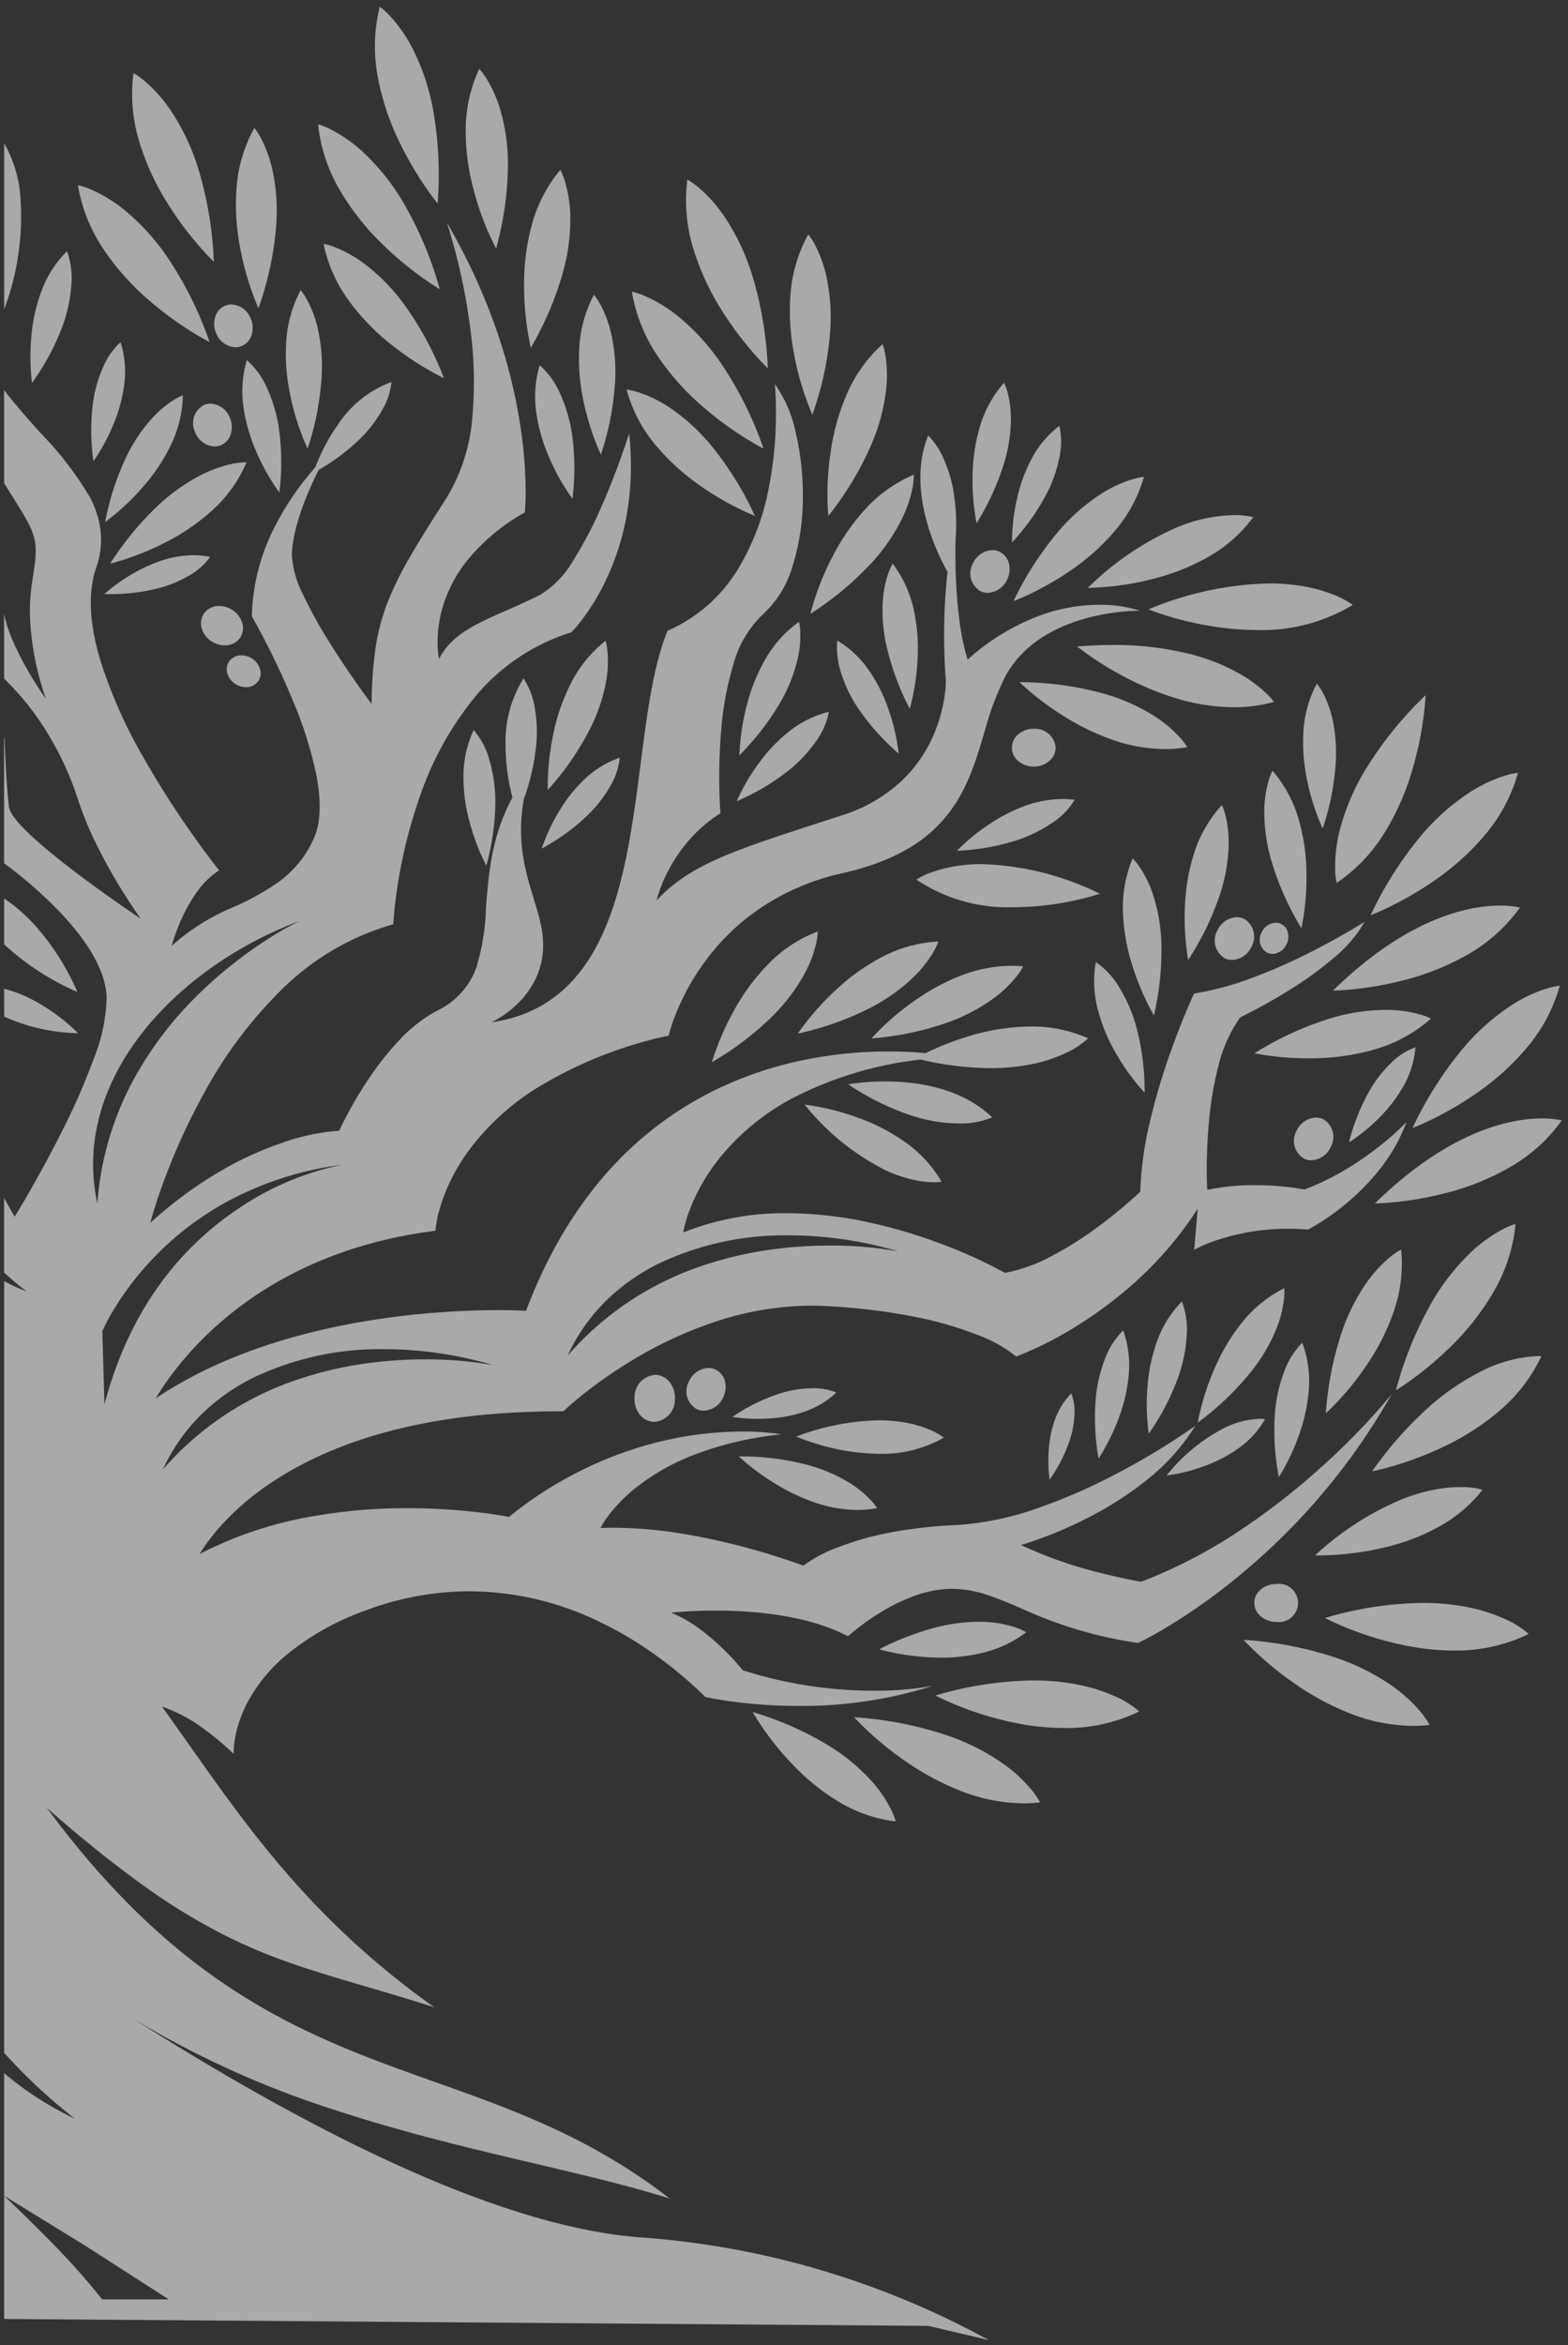 <svg xmlns="http://www.w3.org/2000/svg" width="189.755" height="283.647" viewBox="0 0 189.755 283.647">
  <rect x="0" y="0" width="189.755" height="283.647" fill="#333333" stroke="none"/>
  <path id="Subtraction_6" data-name="Subtraction 6" d="M69.323,0h0A103.572,103.572,0,0,0,90.861,8.823a101.832,101.832,0,0,0,20.412,3.591l.487.038c14.814,1.2,35.375,10.094,61.114,26.431a115.048,115.048,0,0,0-24.707-11.141c-8.261-2.7-16.526-4.648-23.818-6.363-5.941-1.4-11.552-2.717-16.407-4.256a69.348,69.348,0,0,0,7.157,4.86,77.507,77.507,0,0,0,7.114,3.717c4.732,2.183,9.537,3.89,14.183,5.541,14.991,5.328,30.492,10.836,46.943,33.162a147.319,147.319,0,0,0-11.623-9.363,75.593,75.593,0,0,0-9.43-5.823,65.756,65.756,0,0,0-8.516-3.624c-2.828-.99-5.766-1.852-8.878-2.765h0c-2.64-.774-5.369-1.575-8.45-2.567,14.562,10.36,22.21,21.19,29.606,31.662l.014.02c1.087,1.539,2.21,3.13,3.336,4.691a18.185,18.185,0,0,1-4.846-2.539,33.819,33.819,0,0,1-3.832-3.182,8.836,8.836,0,0,1-.15,1.828A14.984,14.984,0,0,1,159,77.231a19.465,19.465,0,0,1-4.66,5.653,31.875,31.875,0,0,1-9.429,5.322A36,36,0,0,1,132.2,90.584a36.382,36.382,0,0,1-15.762-3.7,45.141,45.141,0,0,1-6.828-4.059,51.652,51.652,0,0,1-5.976-5.031c-.049-.011-1.215-.278-3.145-.54a61.208,61.208,0,0,0-8.114-.54,52.535,52.535,0,0,0-16.255,2.433,38.825,38.825,0,0,1,7.192-.59,51.889,51.889,0,0,1,7.132.5,52.482,52.482,0,0,1,8.657,1.964,30.849,30.849,0,0,0,2.618,2.809,26.444,26.444,0,0,0,2.766,2.312,15.439,15.439,0,0,0,3.287,1.851,52.557,52.557,0,0,1-5.364.254c-4.621,0-11.153-.539-16.03-3.107a27.471,27.471,0,0,1-3.8,2.807,23.04,23.04,0,0,1-3.931,1.965,14.049,14.049,0,0,1-4.56.967c-.1,0-.207,0-.309,0a13.373,13.373,0,0,1-4.1-.691c-1.354-.427-2.762-1.028-4.253-1.664a51.234,51.234,0,0,0-14.139-4.194c-.049.023-1.211.564-3.08,1.665a71.373,71.373,0,0,0-7.691,5.281,79.394,79.394,0,0,0-9.977,9.326,78.125,78.125,0,0,0-9.939,13.8,82.779,82.779,0,0,1,8.825-9.084,83.4,83.4,0,0,1,9.517-7.374,60.539,60.539,0,0,1,11.965-6.211c.02,0,2.133.362,4.97,1.086a51.638,51.638,0,0,1,9.572,3.359h-.006a49.2,49.2,0,0,0-8.225,3.365,41.027,41.027,0,0,0-6.96,4.473,25.481,25.481,0,0,0-5.9,6.569,85.567,85.567,0,0,1,9.534-5.784,68.6,68.6,0,0,1,9.353-4.1,36.412,36.412,0,0,1,10.132-2.117,53.4,53.4,0,0,0,8.474-1.009,35.384,35.384,0,0,0,5.7-1.658,16.488,16.488,0,0,0,4.227-2.235h0c.125.048,3.121,1.184,7.328,2.292,2.526.666,5,1.2,7.355,1.577a51.947,51.947,0,0,0,8.209.717c.563,0,1.122-.012,1.66-.037a9.577,9.577,0,0,1-.962,1.508,19.033,19.033,0,0,1-3.43,3.458,26.921,26.921,0,0,1-6.712,3.808,40.815,40.815,0,0,1-10.808,2.558l.006,0a28.628,28.628,0,0,0,4.728.341,41.475,41.475,0,0,0,5.432-.365,44.237,44.237,0,0,0,6.84-1.47,46.978,46.978,0,0,0,15.99-8.493h0c.136.028,1.391.279,3.422.527a73.56,73.56,0,0,0,8.78.528A64.816,64.816,0,0,0,151.8,99.537a46.955,46.955,0,0,0,13.038-4.442c-1.372,2.246-4.684,6.576-11.457,10.33-8.292,4.6-19.111,6.926-32.155,6.926h-.4c-.008.007-.83.8-2.324,2a56.35,56.35,0,0,1-6.373,4.39,49.482,49.482,0,0,1-9.522,4.39,37.335,37.335,0,0,1-11.773,2c-.585,0-1.176-.016-1.756-.047a74.937,74.937,0,0,1-11.038-1.352,43.158,43.158,0,0,1-7.1-2.053,16.6,16.6,0,0,1-4.914-2.7,42.675,42.675,0,0,0-7.828,4.011,49.259,49.259,0,0,0-7.158,5.531,43.711,43.711,0,0,0-6.985,8.342l.428-4.969a17.81,17.81,0,0,1-3.081,1.268,26.159,26.159,0,0,1-3.578.872,27.88,27.88,0,0,1-4.693.4c-.8,0-1.622-.035-2.43-.1a28.019,28.019,0,0,0-4.777,3.289,27.4,27.4,0,0,0-3.949,4.073,21,21,0,0,0-3.191,5.657,32.338,32.338,0,0,1,3.525-3.127,37.813,37.813,0,0,1,3.871-2.644,31.7,31.7,0,0,1,4.955-2.4,33.781,33.781,0,0,0,6.021.526,27.287,27.287,0,0,0,5.752-.57,61.808,61.808,0,0,1-.192,8.057,41.3,41.3,0,0,1-1.15,6.877,17.121,17.121,0,0,1-2.661,5.937,65,65,0,0,0-6.349,3.552,41.9,41.9,0,0,0-5.026,3.693,15.95,15.95,0,0,0-3.673,4.308c.024-.015,2.9-1.852,6.856-3.827a67.853,67.853,0,0,1,6.663-2.919,36.05,36.05,0,0,1,7.124-1.93l0,0c.165-.355,1.657-3.6,3.176-8.032a75.611,75.611,0,0,0,2.228-7.748,41.461,41.461,0,0,0,1.106-8.194,56.7,56.7,0,0,1,5.379-4.434,42.081,42.081,0,0,1,5.277-3.315,19.9,19.9,0,0,1,5.716-2.067,57.952,57.952,0,0,0,7.978,3.609,61.946,61.946,0,0,0,8.415,2.481,47.376,47.376,0,0,0,9.982,1.128,33.06,33.06,0,0,0,12.562-2.329,14.966,14.966,0,0,1-.812,2.8,22.35,22.35,0,0,1-1.384,2.936,24.57,24.57,0,0,1-2.364,3.466,28.518,28.518,0,0,1-8.654,7.031,44.531,44.531,0,0,1-15.528,4.683,37.609,37.609,0,0,0-8.419-1.04,24.7,24.7,0,0,0-5.4.564,17.7,17.7,0,0,0-3.677,1.241,10.05,10.05,0,0,0-2.766,1.806,16.7,16.7,0,0,0,6.981,1.426,26.237,26.237,0,0,0,7.54-1.2,34.714,34.714,0,0,0,5.15-2.021c1.452.133,2.963.2,4.491.2a50.87,50.87,0,0,0,10.28-1.038,44.728,44.728,0,0,0,12.1-4.345c9.7-5.2,16.932-13.948,21.488-25.987h.006c.225.013,1.448.08,3.392.08,2.5,0,5.1-.106,7.718-.314a95.892,95.892,0,0,0,10.517-1.414c9.184-1.772,16.991-4.785,23.2-8.955-3.146,5.211-12.744,17.619-33.881,20.289a13.464,13.464,0,0,1-.553,2.8,20.814,20.814,0,0,1-1.145,3,23.81,23.81,0,0,1-2.127,3.629,29.926,29.926,0,0,1-8.413,7.817,50.906,50.906,0,0,1-15.975,6.355,19.32,19.32,0,0,1-.825,2.514,29,29,0,0,1-3.129,5.828,27.432,27.432,0,0,1-6.412,6.569,28.852,28.852,0,0,1-10.676,4.739,33.185,33.185,0,0,0-4.373,1.29,23.284,23.284,0,0,0-3.486,1.638,16.868,16.868,0,0,0-4.813,4.1c-2.416,3.029-3.47,6.558-4.489,9.97a34.8,34.8,0,0,1-2.582,6.876c-4.2,7.645-14.943,7.865-16.154,7.865h-.1l0,0a15.4,15.4,0,0,0,4.948.722,20.984,20.984,0,0,0,7.11-1.274,27.494,27.494,0,0,0,8.8-5.351,28.46,28.46,0,0,1,.98,4.655c.195,1.438.335,3.026.417,4.72.14,2.9.06,5.106.059,5.128v0a24.321,24.321,0,0,0,.252,5.828,16.309,16.309,0,0,0,1.169,3.9,9.041,9.041,0,0,0,1.894,2.874c2.7-6.654-1.108-14.311-2.339-16.5a71.137,71.137,0,0,0,.2-13.176h0l0,0a13.285,13.285,0,0,1,.17-1.957,18.777,18.777,0,0,1,1.329-4.617,16.816,16.816,0,0,1,3.713-5.393,18.685,18.685,0,0,1,7.324-4.286l1.821-.591.127-.041c11.348-3.682,16.527-5.362,20.533-9.69a17.068,17.068,0,0,1-1.535,3.815,18.949,18.949,0,0,1-2.367,3.445,17.081,17.081,0,0,1-3.832,3.292,67.07,67.07,0,0,1-.082,9.907,37.84,37.84,0,0,1-1.458,8.008,13.111,13.111,0,0,1-3.606,6.156,12.8,12.8,0,0,0-3.634,5.976,27.92,27.92,0,0,0-1.194,8.024,32.772,32.772,0,0,0,.861,7.986,15.578,15.578,0,0,0,2.531,5.863c0-.011-.153-1.463-.143-3.72a46.783,46.783,0,0,1,.844-8.688,29.647,29.647,0,0,1,3.738-9.944,18.779,18.779,0,0,1,8.54-7.49c1.714-4.16,2.457-9.894,3.243-15.963.908-7.01,1.846-14.257,4.357-20.119,2.857-6.67,7.344-10.359,13.718-11.277h0a12.226,12.226,0,0,0-2.924,2.015,10.925,10.925,0,0,0-2.12,2.652,9.443,9.443,0,0,0-1.188,3.864,11.053,11.053,0,0,0,.235,3.215c.218,1.064.544,2.13.889,3.259.984,3.22,2.1,6.869,1.175,12.029a26.434,26.434,0,0,0-1.487,6.462,16.81,16.81,0,0,0,.172,4.548A9.126,9.126,0,0,0,125.642,201a14.307,14.307,0,0,0,2.183-7.806,25.478,25.478,0,0,0-.838-6.607c2.542-4.666,2.889-9.257,3.2-13.308a27.4,27.4,0,0,1,1.168-7.24,9.182,9.182,0,0,1,4.734-5.216,18,18,0,0,0,4.765-3.764,36.092,36.092,0,0,0,3.756-4.831,48.267,48.267,0,0,0,3.346-5.942,25.737,25.737,0,0,0,6.909-1.464,40.779,40.779,0,0,0,7.293-3.318,50.1,50.1,0,0,0,8.659-6.365c0,.014-.5,1.926-1.56,4.828a77.328,77.328,0,0,1-5.052,11.058,52.888,52.888,0,0,1-9.1,12.146,31.428,31.428,0,0,1-13.7,8.094c0,.016-.088,1.872-.517,4.647a60.272,60.272,0,0,1-2.658,10.687,38.988,38.988,0,0,1-6.458,11.85,24.662,24.662,0,0,1-11.918,8.134,15.756,15.756,0,0,0-1.331,1.573,27.511,27.511,0,0,0-2.8,4.625,30.846,30.846,0,0,0-2.481,7.538,34.546,34.546,0,0,0-.373,10.31c.012-.037,1.313-4.219,3.276-8.69a47.577,47.577,0,0,1,3.424-6.568,11.81,11.81,0,0,1,4.017-4.233c1.433-.727,2.789-1.324,4.1-1.9,3.743-1.647,6.7-2.948,8.178-5.88a9.528,9.528,0,0,1,.179,1.734,14.829,14.829,0,0,1-.566,4.366,16.653,16.653,0,0,1-2.966,5.745,24,24,0,0,1-7.021,5.871v0a27.135,27.135,0,0,0-.1,2.763,52.78,52.78,0,0,0,.612,7.529A65.569,65.569,0,0,0,128.7,242.51a73.98,73.98,0,0,0,6.207,13.594,73.017,73.017,0,0,1-2.784-12.52,47.967,47.967,0,0,1-.3-10.782,22.234,22.234,0,0,1,3.105-9.915c1.85-2.875,3.325-5.213,4.509-7.279a39.293,39.293,0,0,0,2.739-5.615,25.385,25.385,0,0,0,1.391-5.411,51.7,51.7,0,0,0,.465-6.67c.021.028,2.494,3.3,4.893,7.118A55.383,55.383,0,0,1,152.253,211a12.127,12.127,0,0,1,1.431,4.982c-.125,3.572-2.095,7.955-3.258,10.25a24.719,24.719,0,0,0-5.046,3.8,15.323,15.323,0,0,0-2.615,3.411,8.248,8.248,0,0,0-1.133,3.405,13.071,13.071,0,0,0,6.415-5.068,23.384,23.384,0,0,0,2.8-5.252,33.891,33.891,0,0,0,4.737-6.872,24.711,24.711,0,0,0,2.936-11.153,92.668,92.668,0,0,1-5.074-10.456,47.474,47.474,0,0,1-2.748-8.85c-.6-3.189-.494-5.717.307-7.514a13.026,13.026,0,0,1,1.862-3.03,13.456,13.456,0,0,1,2.339-2.214,31.5,31.5,0,0,1,5.53-3.094,26.192,26.192,0,0,0,7.491-4.691,23.4,23.4,0,0,1-1.375,3.635,17.886,17.886,0,0,1-1.789,3.022,9.672,9.672,0,0,1-2.585,2.473c.009.011,1.221,1.515,2.941,3.927a111.241,111.241,0,0,1,6.143,9.592,59.07,59.07,0,0,1,5.324,11.977c1.317,4.452,1.48,8.18.484,11.081a10.154,10.154,0,0,0-.541,4.5,11.508,11.508,0,0,0,1.3,4.068,40.417,40.417,0,0,0,5.94,7.728c1.486,1.658,3.023,3.372,4.436,5.223V224.619c-.3-.479-.567-.908-.862-1.379-1.633-2.605-2.453-3.913-2.787-5.273-.329-1.339-.172-2.662.265-5.362a22.518,22.518,0,0,0,.205-4.979,32.44,32.44,0,0,0-.609-4.477,33.261,33.261,0,0,0-1.281-4.634c.041.056,4.231,5.884,5.069,10.314v-7.853A33.186,33.186,0,0,1,183,193.962a36.766,36.766,0,0,1-3.4-7.5,40.687,40.687,0,0,0-2.16-5.308c-.728-1.5-1.574-3.07-2.515-4.656-1.595-2.688-2.942-4.546-2.955-4.564.031.021,3.936,2.625,7.832,5.579,2.288,1.735,4.126,3.25,5.464,4.5,1.673,1.568,2.565,2.729,2.651,3.452.376,3.118.533,8.369.534,8.422,0,0,.005-.016.013-.044s.025-.084.044-.152v-15.05a52,52,0,0,1-7.062-6.224c-3.374-3.629-5.173-6.938-5.346-9.837a20.636,20.636,0,0,1,1.538-7.525,80.17,80.17,0,0,1,3.847-8.8c2.788-5.575,5.713-10.321,5.741-10.368,0,0,.51.858,1.282,2.287v-9.033c-.864-.8-1.782-1.569-2.728-2.29A22.7,22.7,0,0,1,188.5,128.1V34.764a64.862,64.862,0,0,0-8.553-7.969,39.142,39.142,0,0,1,8.553,5.5V17.462l-8.15-5.01-1.739-1.071-10.034-6.45h8.058a87.054,87.054,0,0,0,6.753,7.521c2.712,2.759,5.015,4.909,5.112,5V2.564L76.656,1.728Zm68.286,118.633h0a51.335,51.335,0,0,0,7.186-.5,45,45,0,0,0,8.2-1.942,37.145,37.145,0,0,0,16.29-10.868,22.349,22.349,0,0,1-4.532,6.527,24.637,24.637,0,0,1-6.322,4.526,35.511,35.511,0,0,1-15.943,3.49,45.922,45.922,0,0,1-6.655-.493,47.518,47.518,0,0,1-6.557-1.445A45.091,45.091,0,0,0,137.608,118.633Zm10.073,23.526h0a34.773,34.773,0,0,0,12.641-5.407,37.141,37.141,0,0,0,9.112-8.735,40.08,40.08,0,0,0,3.925-6.561,46.76,46.76,0,0,0,3-8.284l.257,8.858a22.407,22.407,0,0,1-1.448,2.73,36,36,0,0,1-4.825,6.227,36.7,36.7,0,0,1-8.922,6.781,39.923,39.923,0,0,1-13.739,4.392ZM88.617,132.4h0a51.323,51.323,0,0,0,7.186-.5,44.989,44.989,0,0,0,8.2-1.942A37.135,37.135,0,0,0,120.3,119.091a22.346,22.346,0,0,1-4.533,6.526,24.642,24.642,0,0,1-6.323,4.526,35.514,35.514,0,0,1-15.943,3.49,45.893,45.893,0,0,1-6.653-.493A47.468,47.468,0,0,1,80.29,131.7,45.688,45.688,0,0,0,88.617,132.4Zm64.154,39.251h0a37.741,37.741,0,0,0,3.878-2.217,51.966,51.966,0,0,0,7.983-6.3,43.73,43.73,0,0,0,8.163-10.583,37.528,37.528,0,0,0,2.923-6.963,36.943,36.943,0,0,0,1.5-8.113c3.3,15.209-9.8,28.7-24.443,34.172ZM80.609,62.747h0a7.438,7.438,0,0,0,.544,1.406A15.4,15.4,0,0,0,83.5,67.6a23.644,23.644,0,0,0,5.231,4.327,38.875,38.875,0,0,0,9.188,4.047l0,0a34.577,34.577,0,0,0-4.678-6.174A27.049,27.049,0,0,0,87.787,65.3a17.409,17.409,0,0,0-7.178-2.556ZM65.15,64.933a17.693,17.693,0,0,0-2.016.115s0,0,0,0a8.741,8.741,0,0,0,.956,1.419A17.5,17.5,0,0,0,67.562,69.7a26.859,26.859,0,0,0,6.887,3.477,44.173,44.173,0,0,0,11.2,2.168l0,0a38.924,38.924,0,0,0-6.057-5.2,32.6,32.6,0,0,0-6.524-3.578A21.407,21.407,0,0,0,65.15,64.933Zm-4.919,9.11a20.068,20.068,0,0,0-9.1,2.007v0a11.491,11.491,0,0,0,3.042,1.873,20.123,20.123,0,0,0,3.991,1.289,27.554,27.554,0,0,0,5.8.586,43.484,43.484,0,0,0,11.839-1.821l-.006,0A36.64,36.64,0,0,0,71.1,76.011a38.973,38.973,0,0,0-4.971-1.353A30.23,30.23,0,0,0,60.23,74.043Zm-42.22.26A17.639,17.639,0,0,0,16,74.418s0,0,0,0a8.736,8.736,0,0,0,.955,1.419,17.487,17.487,0,0,0,3.471,3.228,26.843,26.843,0,0,0,6.887,3.476,44.169,44.169,0,0,0,11.2,2.167l0,0a38.924,38.924,0,0,0-6.058-5.2A32.607,32.607,0,0,0,25.93,75.93,21.41,21.41,0,0,0,18.011,74.3ZM75.16,82.555h0a20.8,20.8,0,0,0-5.264.633,14.065,14.065,0,0,0-5.083,2.438l0,0a6.987,6.987,0,0,0,1.445.634,13.851,13.851,0,0,0,4.322.636,21.227,21.227,0,0,0,5.194-.693A33.1,33.1,0,0,0,82.6,83.567l-.01,0c-.214-.063-1-.284-2.161-.5A29.134,29.134,0,0,0,75.16,82.555Zm-62.067.859h0A20.059,20.059,0,0,0,4,85.421v0A11.5,11.5,0,0,0,7.04,87.3a20.12,20.12,0,0,0,3.991,1.289,27.556,27.556,0,0,0,5.8.586,43.484,43.484,0,0,0,11.839-1.821l-.007,0a36.629,36.629,0,0,0-4.708-1.963,38.972,38.972,0,0,0-4.971-1.352A30.228,30.228,0,0,0,13.092,83.414Zm21.477,3.468H34.55a2.312,2.312,0,1,0,0,4.579h.013a2.847,2.847,0,0,0,1.865-.667,2.071,2.071,0,0,0,.143-3.11A2.833,2.833,0,0,0,34.569,86.882Zm-5.191,8.037A35.072,35.072,0,0,0,20.71,96.07a25.2,25.2,0,0,0-5.945,2.379,17.1,17.1,0,0,0-5.176,4.416h0a9.643,9.643,0,0,0,2.708.321,16.626,16.626,0,0,0,3.057-.3,22,22,0,0,0,4.029-1.186,35.973,35.973,0,0,0,10.482-6.778h-.025C29.782,94.923,29.623,94.919,29.378,94.919Zm55.866,5.5a12.9,12.9,0,0,0-2.38.218l0,0a6.418,6.418,0,0,0,.759.971,12.615,12.615,0,0,0,2.662,2.147,19.367,19.367,0,0,0,5.133,2.152,31.875,31.875,0,0,0,8.175.991l0,0a28.127,28.127,0,0,0-4.3-3.236,24.405,24.405,0,0,0-4.574-2.228A16.348,16.348,0,0,0,85.244,100.419Zm-23.272,3.658h0a19.25,19.25,0,0,0-2.3,4.394,11.7,11.7,0,0,0-.689,3.282,6.211,6.211,0,0,0,.374,2.764,8.624,8.624,0,0,0,1.984-3.2,13.4,13.4,0,0,0,.724-3.414,17.038,17.038,0,0,0-.092-3.825Zm-27.737.317h0a26.315,26.315,0,0,0-2.507,5.3,20.515,20.515,0,0,0-1.11,5.231,13.233,13.233,0,0,0,.787,5.716A9.618,9.618,0,0,0,33.648,117a17.932,17.932,0,0,0,1.076-5.023,29.538,29.538,0,0,0-.488-7.585Zm13.6.189h0a21.521,21.521,0,0,0-4.734,1.2,17.055,17.055,0,0,0-3.947,2.07,11.018,11.018,0,0,0-3.249,3.551h0a4.187,4.187,0,0,0,.606.037,10.254,10.254,0,0,0,4.3-1.091,21.263,21.263,0,0,0,7.017-5.772Zm-24.891.515h0c-.01,0-.992.189-2.486.623a41.161,41.161,0,0,0-5.852,2.2,30.726,30.726,0,0,0-6.8,4.268,19.856,19.856,0,0,0-5.344,6.831H2.47c.135.01.281.012.381.012A16.507,16.507,0,0,0,10.109,117a29.024,29.024,0,0,0,6.018-4.172,45.656,45.656,0,0,0,6.821-7.731Zm33.111,1.536h0a25.27,25.27,0,0,0-2.49,5.028,19.638,19.638,0,0,0-1.151,4.988,12.666,12.666,0,0,0,.657,5.485,9.217,9.217,0,0,0,2.208-3.441,17.171,17.171,0,0,0,1.115-4.79,28.286,28.286,0,0,0-.339-7.269Zm26.546.576a15.106,15.106,0,0,0-7.821,1.953l0,0a7.887,7.887,0,0,0,1.912,1.049,13.592,13.592,0,0,0,2.455.722,18.072,18.072,0,0,0,3.508.328,29.536,29.536,0,0,0,9.982-1.968l-.008,0a25.623,25.623,0,0,0-3-1.039A26.5,26.5,0,0,0,82.606,107.211Zm-32.622,2.434h0a29.5,29.5,0,0,0-3.524,6.73A17.933,17.933,0,0,0,45.4,121.4a9.489,9.489,0,0,0,.573,4.234,13.208,13.208,0,0,0,3.039-4.9,20.512,20.512,0,0,0,1.109-5.23,25.942,25.942,0,0,0-.141-5.859Zm-5.919,1.33h0a34.586,34.586,0,0,0-6.453,6.155,21.034,21.034,0,0,0-3.066,5.193,13.7,13.7,0,0,0-.925,3.587,6.7,6.7,0,0,0-.031,1.338,15.484,15.484,0,0,0,5.225-4.3,24.064,24.064,0,0,0,3.2-5.4,30.95,30.95,0,0,0,2.048-6.571Zm65.747.1a2.687,2.687,0,0,0-2.485,2.707,3.066,3.066,0,0,0,.6,2.048,2.281,2.281,0,0,0,1.685.929c.04,0,.08,0,.12,0a2.688,2.688,0,0,0,2.485-2.706,3.074,3.074,0,0,0-.6-2.05,2.28,2.28,0,0,0-1.685-.928C109.892,111.072,109.852,111.071,109.813,111.071Zm-12.564.369c-2.822,0-6.752.553-9.448,3.185h0a7.146,7.146,0,0,0,2.918.511,13.456,13.456,0,0,0,4.055-.679,22.728,22.728,0,0,0,5.607-2.781l-.007,0A19.659,19.659,0,0,0,97.248,111.44Zm-68.692.66h0a34.289,34.289,0,0,0-5,5.923,27.112,27.112,0,0,0-3.187,6.313,17.5,17.5,0,0,0-.925,7.578h0a7.726,7.726,0,0,0,1.248-.837,15.387,15.387,0,0,0,2.845-3.049,23.7,23.7,0,0,0,3.074-6.059,39.08,39.08,0,0,0,1.94-9.868Zm75.279.322a2.69,2.69,0,0,0-2.318,1.549,2.865,2.865,0,0,0-.249,1.977,2.129,2.129,0,0,0,1.092,1.424,2,2,0,0,0,.916.217,2.689,2.689,0,0,0,2.318-1.549,2.5,2.5,0,0,0-.844-3.4A2,2,0,0,0,103.835,112.421Zm-83.758,2.47h0c-.035.021-.872.522-2.122,1.44a41.251,41.251,0,0,0-4.744,4.078,30.793,30.793,0,0,0-4.93,6.349A19.889,19.889,0,0,0,5.6,135.012h0a8.727,8.727,0,0,0,1.575-.662,17.48,17.48,0,0,0,3.837-2.781,26.925,26.925,0,0,0,4.748-6.089,44.4,44.4,0,0,0,4.311-10.587Zm2.557,22.6h0c-.041,0-1.014.009-2.557.169a41.13,41.13,0,0,0-6.149,1.118,30.694,30.694,0,0,0-7.454,2.985A19.834,19.834,0,0,0,0,147.532H0a10,10,0,0,0,2.407.244c3.617,0,11.054-1.336,20.223-10.285Zm53.324,2.568a5.583,5.583,0,0,0-.9.059A15.239,15.239,0,0,0,79.584,145a23.587,23.587,0,0,0,5.481,2.828,29.977,29.977,0,0,0,6.563,1.622,29.512,29.512,0,0,0-9.693-7.89,16.675,16.675,0,0,0-3.593-1.233A11.711,11.711,0,0,0,75.957,140.06Zm-45.644,2.654a2.692,2.692,0,0,0-2.32,1.549,2.5,2.5,0,0,0,.843,3.4,2.006,2.006,0,0,0,.916.217,2.693,2.693,0,0,0,2.32-1.548,2.5,2.5,0,0,0-.843-3.4A2.011,2.011,0,0,0,30.313,142.714Zm-4.561,2.157h0a22.1,22.1,0,0,0-3.846,3.179,17.444,17.444,0,0,0-2.743,3.635,11.267,11.267,0,0,0-1.454,4.7,8.076,8.076,0,0,0,3.042-1.992,15.251,15.251,0,0,0,2.643-3.487,25.153,25.153,0,0,0,2.36-6.031Zm-7.686,1.747h0c-.038.014-.947.356-2.344,1.038a41.173,41.173,0,0,0-5.392,3.164,30.753,30.753,0,0,0-5.98,5.366,19.875,19.875,0,0,0-4.106,7.642h0a8.73,8.73,0,0,0,1.667-.37,17.454,17.454,0,0,0,4.27-2.05,26.886,26.886,0,0,0,5.755-5.143,44.357,44.357,0,0,0,6.125-9.647Zm54.971.555a9.859,9.859,0,0,0-4.1.726c3.713,3.594,9.095,4.348,12.956,4.348a26.736,26.736,0,0,0,4.459-.348,31.482,31.482,0,0,0-7.721-3.8A18.692,18.692,0,0,0,73.037,147.173ZM50.485,150.9h0a30.21,30.21,0,0,0,.938,7.716,18.332,18.332,0,0,0,2.028,4.845,9.72,9.72,0,0,0,2.938,3.229,13.54,13.54,0,0,0-.286-5.9,20.965,20.965,0,0,0-2.1-5.048,26.486,26.486,0,0,0-3.518-4.848Zm52.368,3.68h0a36.319,36.319,0,0,0-7.45,5.687,22.093,22.093,0,0,0-3.8,5.073,14.388,14.388,0,0,0-1.378,3.642,6.936,6.936,0,0,0-.186,1.4,16.265,16.265,0,0,0,5.953-3.894,25.275,25.275,0,0,0,3.965-5.272,32.487,32.487,0,0,0,2.894-6.631Zm-72.208.47a28.427,28.427,0,0,0-7.49.934,17.714,17.714,0,0,0-7.328,3.872l0,0a7.718,7.718,0,0,0,1.411.525,15.352,15.352,0,0,0,4.14.527,23.6,23.6,0,0,0,6.7-1.049,38.891,38.891,0,0,0,9.113-4.2l-.006,0A34.052,34.052,0,0,0,30.645,155.05Zm52.9,2.405h0a36.245,36.245,0,0,0-9.169,1.91,22.034,22.034,0,0,0-5.611,2.934,14.354,14.354,0,0,0-2.811,2.69,7.007,7.007,0,0,0-.769,1.178,14.419,14.419,0,0,0,1.444.072,17.381,17.381,0,0,0,6.553-1.373,26.569,26.569,0,0,0,5.381-3.02,31.638,31.638,0,0,0,4.982-4.392Zm8.908.585h0a36.272,36.272,0,0,0-8.825,3.143,22.057,22.057,0,0,0-5.161,3.671,14.368,14.368,0,0,0-2.42,3.048,7.005,7.005,0,0,0-.6,1.272,16.245,16.245,0,0,0,6.855-1.891,25.221,25.221,0,0,0,5.38-3.811,32.485,32.485,0,0,0,4.772-5.432Zm87.106.048h0a21.484,21.484,0,0,0,2.571,2.205,22.072,22.072,0,0,0,2.836,1.788,16.288,16.288,0,0,0,3.531,1.383v-3.372a22.9,22.9,0,0,0-8.938-2.005ZM49.356,160.234h0a34.351,34.351,0,0,0-.9,8.792,20.856,20.856,0,0,0,1.031,5.884,13.553,13.553,0,0,0,1.609,3.295,6.62,6.62,0,0,0,.837,1.027,15.382,15.382,0,0,0,1.165-6.607,23.854,23.854,0,0,0-1.06-6.127,30.712,30.712,0,0,0-2.682-6.264Zm130.28,2.839h0a29.939,29.939,0,0,0,4.974,7.882,20.279,20.279,0,0,0,3.89,3.429v-5.552a31.625,31.625,0,0,0-8.863-5.759Zm-151.94.169h0c-.041,0-1.014.009-2.557.169a41.131,41.131,0,0,0-6.149,1.118,30.7,30.7,0,0,0-7.454,2.984,19.836,19.836,0,0,0-6.474,5.767h0a10.021,10.021,0,0,0,2.408.244c3.617,0,11.055-1.336,20.223-10.285Zm17.518,3.7h0a34.316,34.316,0,0,0-3.855,7.95,20.853,20.853,0,0,0-1.046,5.881,13.561,13.561,0,0,0,.384,3.648,6.559,6.559,0,0,0,.434,1.252,15.361,15.361,0,0,0,3.357-5.806,23.853,23.853,0,0,0,1.1-6.119,30.663,30.663,0,0,0-.375-6.806Zm-5.321.008a2.691,2.691,0,0,0-2.319,1.55,2.5,2.5,0,0,0,.843,3.4,2.009,2.009,0,0,0,.916.217,2.69,2.69,0,0,0,2.319-1.55,2.5,2.5,0,0,0-.844-3.4A2,2,0,0,0,39.893,166.953Zm-4.88.732a1.962,1.962,0,0,0-1.69,1.129,2.076,2.076,0,0,0-.144,1.568,1.541,1.541,0,0,0,.761.911,1.46,1.46,0,0,0,.668.159,1.963,1.963,0,0,0,1.691-1.13,1.82,1.82,0,0,0-.616-2.479A1.472,1.472,0,0,0,35.013,167.685Zm-3.507,3.092h0a30.957,30.957,0,0,0-.605,6.864,24.12,24.12,0,0,0,.909,6.219,15.533,15.533,0,0,0,3.2,5.978l0,0a6.935,6.935,0,0,0,.478-1.247A13.708,13.708,0,0,0,36,184.916a21.081,21.081,0,0,0-.861-5.977,34.7,34.7,0,0,0-3.63-8.161Zm-8.378,1.589h0c-.038.014-.949.357-2.344,1.038a41.182,41.182,0,0,0-5.393,3.165,30.756,30.756,0,0,0-5.98,5.366A19.881,19.881,0,0,0,5.3,189.578h0a8.734,8.734,0,0,0,1.667-.37,17.457,17.457,0,0,0,4.271-2.051A26.892,26.892,0,0,0,17,182.015a44.36,44.36,0,0,0,6.125-9.648Zm43.15.96h0a35.3,35.3,0,0,0-7.31.818,29.172,29.172,0,0,0-3.056.818,34.419,34.419,0,0,0,14.233,3.577,17.984,17.984,0,0,0,5.978-.936,8.69,8.69,0,0,0,1.979-.936A19.921,19.921,0,0,0,66.278,173.326Zm-39.031,2.934h0a20.116,20.116,0,0,0-6.008,6.418,31.251,31.251,0,0,0-3.219,7.49,41.934,41.934,0,0,0-1.3,6.215c-.2,1.547-.238,2.55-.24,2.592a44.913,44.913,0,0,0,7.28-9.01,27.322,27.322,0,0,0,3.078-7.2,17.787,17.787,0,0,0,.59-4.775,8.749,8.749,0,0,0-.184-1.729Zm102.9,2.1h0a29.534,29.534,0,0,0-1.09,7.521,17.931,17.931,0,0,0,.673,5.092,9.51,9.51,0,0,0,1.945,3.8,13.222,13.222,0,0,0,1.24-5.634,20.5,20.5,0,0,0-.689-5.3,26.409,26.409,0,0,0-2.078-5.479Zm-56.952,1.794h0a27.709,27.709,0,0,0-7.053,1.214,16.836,16.836,0,0,0-4.363,2.091,8.917,8.917,0,0,0-2.836,2.858,11.1,11.1,0,0,0,1.5.1,13.642,13.642,0,0,0,4.907-.979,20.662,20.662,0,0,0,4.061-2.153,24.539,24.539,0,0,0,3.787-3.131Zm50.255.263h0a25.865,25.865,0,0,0-5.419,3.9,15.741,15.741,0,0,0-2.808,3.535A8.421,8.421,0,0,0,114,191.405a11.586,11.586,0,0,0,4.319-2.652,18,18,0,0,0,2.93-3.673,22.841,22.841,0,0,0,2.194-4.662Zm-94.519,2.429h0a31.423,31.423,0,0,0-1.577,7.93,19.085,19.085,0,0,0,.431,5.448,12.4,12.4,0,0,0,1.182,3.14,5.944,5.944,0,0,0,.674,1.008,14.071,14.071,0,0,0,1.631-5.917,21.831,21.831,0,0,0-.437-5.672,27.592,27.592,0,0,0-1.9-5.937Zm70.917,3.3h0a27.746,27.746,0,0,0-6.17,3.634,16.867,16.867,0,0,0-3.344,3.5,8.969,8.969,0,0,0-1.644,3.679,12.421,12.421,0,0,0,4.871-2.41,19.3,19.3,0,0,0,3.488-3.637,24.423,24.423,0,0,0,2.8-4.766Zm22.862,1.367h0a34.621,34.621,0,0,0-5.084,7.33,21.052,21.052,0,0,0-1.959,5.7,13.7,13.7,0,0,0-.185,3.7,6.653,6.653,0,0,0,.238,1.317,15.5,15.5,0,0,0,4.253-5.268,24.077,24.077,0,0,0,2.052-5.933,30.946,30.946,0,0,0,.686-6.85Zm-58.8,2.823h-.019a2.839,2.839,0,0,0-1.861.666,2.134,2.134,0,0,0-.777,1.611,2.491,2.491,0,0,0,2.636,2.3H63.9a2.847,2.847,0,0,0,1.864-.666,2.078,2.078,0,0,0,.01-3.235A2.847,2.847,0,0,0,63.9,190.338Zm35.611,1.369h0a31.614,31.614,0,0,0-4.977,6.45,19.223,19.223,0,0,0-2.051,5.112,12.516,12.516,0,0,0-.34,3.366,6.023,6.023,0,0,0,.157,1.213,14.154,14.154,0,0,0,4.123-4.608,21.992,21.992,0,0,0,2.146-5.317,27.814,27.814,0,0,0,.942-6.216Zm-19.276.211h0a24.478,24.478,0,0,0,1.248,5.387,19.326,19.326,0,0,0,2.242,4.517,12.435,12.435,0,0,0,3.928,3.76h0v0a5.6,5.6,0,0,0,.051-1.117,11.172,11.172,0,0,0-.523-2.885,16.9,16.9,0,0,0-2.145-4.344,27.776,27.776,0,0,0-4.8-5.317Zm-32.2.538a15.724,15.724,0,0,0-2.72.234l0,0a7.753,7.753,0,0,0,.912,1.2,15.369,15.369,0,0,0,3.215,2.653,23.6,23.6,0,0,0,6.228,2.693,38.848,38.848,0,0,0,9.952,1.318l0,0a34.111,34.111,0,0,0-5.259-4.044,29.587,29.587,0,0,0-5.6-2.784A19.747,19.747,0,0,0,48.032,192.455Zm30.861,4.866h0a28.3,28.3,0,0,0-.957,6.214,22,22,0,0,0,.461,5.717,14.173,14.173,0,0,0,2.559,5.633l0,0a6.308,6.308,0,0,0,.509-1.108,12.515,12.515,0,0,0,.68-3.314,19.238,19.238,0,0,0-.431-5.493,31.656,31.656,0,0,0-2.823-7.645Zm-39.186.194a18.393,18.393,0,0,0-4.892.645l0,0a8.275,8.275,0,0,0,.967,1.073,16.439,16.439,0,0,0,3.244,2.369,24.46,24.46,0,0,0,6.021,2.369,37.693,37.693,0,0,0,9.3,1.077c1.38,0,2.824-.061,4.292-.181l0,0a38.3,38.3,0,0,0-5.731-3.673,35.313,35.313,0,0,0-6.043-2.528A24.445,24.445,0,0,0,39.707,197.515Zm119.526,2.428a1.781,1.781,0,0,0-1.551.813,1.715,1.715,0,0,0-.147,1.436,2.3,2.3,0,0,0,1,1.247,2.348,2.348,0,0,0,1.225.355,1.78,1.78,0,0,0,1.55-.813,1.713,1.713,0,0,0,.147-1.436,2.3,2.3,0,0,0-1-1.248A2.346,2.346,0,0,0,159.233,199.943Zm2.561,5.063a2.2,2.2,0,0,0-1.918,1,2.107,2.107,0,0,0-.231,1.6,2.829,2.829,0,0,0,1.29,1.719,2.9,2.9,0,0,0,1.515.439,2.2,2.2,0,0,0,1.918-1.005,2.122,2.122,0,0,0,.183-1.777,2.844,2.844,0,0,0-1.239-1.543A2.9,2.9,0,0,0,161.795,205.006Zm-124.9,1.849a21.331,21.331,0,0,0-11.616,3.039l0,0a10.575,10.575,0,0,0,2.49,1.3,18.3,18.3,0,0,0,3.171.895,24.09,24.09,0,0,0,4.5.407A39.966,39.966,0,0,0,50.02,209.35l-.008,0A34.59,34.59,0,0,0,46.1,208.1a40.669,40.669,0,0,0-4.183-.857A34.156,34.156,0,0,0,36.89,206.856Zm54.041,1.953h0a37.477,37.477,0,0,0-7.432,6.184,22.8,22.8,0,0,0-3.7,5.393A14.844,14.844,0,0,0,78.54,224.2a7.223,7.223,0,0,0-.131,1.446,16.779,16.779,0,0,0,5.967-4.271,26.073,26.073,0,0,0,3.859-5.605,32.993,32.993,0,0,0,2.7-6.959Zm-24.585,1.543h0c-.034.013-.851.314-2.116.923A36.267,36.267,0,0,0,59.515,214a27.047,27.047,0,0,0-5.293,4.682,17.484,17.484,0,0,0-3.66,6.7h0a7.723,7.723,0,0,0,1.468-.315,15.354,15.354,0,0,0,3.769-1.776A23.649,23.649,0,0,0,60.9,218.8a39.017,39.017,0,0,0,5.448-8.447ZM175.8,211.2a23.312,23.312,0,0,0-5.937.7,14.394,14.394,0,0,0-3.757,1.547,7.753,7.753,0,0,0-2.536,2.251,9.877,9.877,0,0,0,2.019.205,12.645,12.645,0,0,0,4.1-.735,18.731,18.731,0,0,0,3.439-1.616,20.871,20.871,0,0,0,3.244-2.351C176.157,211.2,175.974,211.2,175.8,211.2Zm-106.335.153a2.689,2.689,0,0,0-2.318,1.549,2.861,2.861,0,0,0-.248,1.976,2.13,2.13,0,0,0,1.092,1.424,2,2,0,0,0,.916.217,2.688,2.688,0,0,0,2.318-1.549,2.5,2.5,0,0,0-.843-3.4A2,2,0,0,0,69.469,211.351Zm-12.1.6h-.026a34.265,34.265,0,0,0-7.969,1.11,26.581,26.581,0,0,0-6.433,2.546,17.361,17.361,0,0,0-5.6,4.9h0a9.11,9.11,0,0,0,2.293.245,18.673,18.673,0,0,0,7.078-1.546,35.49,35.49,0,0,0,10.649-7.257Zm118.3,2.934h0a32.753,32.753,0,0,0-6.813,2.629,25.494,25.494,0,0,0-5.492,3.775,16.477,16.477,0,0,0-4.193,5.849h.012l.1,0a8.9,8.9,0,0,0,1.906-.249,15.591,15.591,0,0,0,3.779-1.436A23.331,23.331,0,0,0,170,221.8a37.432,37.432,0,0,0,5.667-6.913ZM66.531,217.446h0a27.227,27.227,0,0,0-4.093,5.7,16.556,16.556,0,0,0-1.615,4.46,8.8,8.8,0,0,0-.023,3.946,12.187,12.187,0,0,0,3.413-4.087,18.934,18.934,0,0,0,1.69-4.639,24.007,24.007,0,0,0,.628-5.377Zm4.291,2.325h0a30.978,30.978,0,0,0-3.327,7.251,18.829,18.829,0,0,0-.831,5.329,12.246,12.246,0,0,0,.417,3.286,5.868,5.868,0,0,0,.417,1.122,13.875,13.875,0,0,0,2.918-5.306,21.547,21.547,0,0,0,.876-5.545,27.629,27.629,0,0,0-.47-6.136Zm105.457.146h0a28.209,28.209,0,0,0-4.675,4.356,22.347,22.347,0,0,0-3.231,4.855,14.437,14.437,0,0,0-1.5,6.114h0a6.406,6.406,0,0,0,1.1-.562,12.685,12.685,0,0,0,2.629-2.215,19.539,19.539,0,0,0,3.113-4.658,32.219,32.219,0,0,0,2.559-7.889Zm-87.515.717h0a39.021,39.021,0,0,0-5.191,8.607,23.723,23.723,0,0,0-1.794,6.555,15.425,15.425,0,0,0,.057,4.173,7.506,7.506,0,0,0,.362,1.464,17.469,17.469,0,0,0,4.4-6.229,27.135,27.135,0,0,0,1.882-6.819,34.326,34.326,0,0,0,.281-7.751Zm8.879.021h0a39.023,39.023,0,0,0,5.307,8.536,23.654,23.654,0,0,0,5.019,4.571,15.355,15.355,0,0,0,3.738,1.839,7.382,7.382,0,0,0,1.467.339,17.48,17.48,0,0,0-3.547-6.756,27.043,27.043,0,0,0-5.214-4.769,34.757,34.757,0,0,0-6.769-3.76Zm22.08,2.085h0a29.774,29.774,0,0,0,.034,7.66,18.07,18.07,0,0,0,1.429,4.975,9.6,9.6,0,0,0,2.505,3.5,13.335,13.335,0,0,0,.4-5.8,20.672,20.672,0,0,0-1.477-5.182,26.149,26.149,0,0,0-2.887-5.151Zm35.47.75h0a29.526,29.526,0,0,0,.033,7.6,17.927,17.927,0,0,0,1.418,4.936,9.511,9.511,0,0,0,2.486,3.471,13.228,13.228,0,0,0,.394-5.756,20.5,20.5,0,0,0-1.465-5.141,25.931,25.931,0,0,0-2.864-5.11Zm22.5,3.788h0a23.177,23.177,0,0,0-2.487,4.617,18.353,18.353,0,0,0-1.234,4.624,11.84,11.84,0,0,0,.438,5.146h0a8.523,8.523,0,0,0,2.171-3.143,16.052,16.052,0,0,0,1.2-4.439,26.445,26.445,0,0,0-.084-6.8Zm-61.419.81h0a34.635,34.635,0,0,0-1.707,8.749,21.038,21.038,0,0,0,.5,6,13.675,13.675,0,0,0,1.315,3.457,6.666,6.666,0,0,0,.747,1.108,15.507,15.507,0,0,0,1.775-6.529,24.067,24.067,0,0,0-.5-6.251,30.969,30.969,0,0,0-2.121-6.539Zm35.5.707h0a34.352,34.352,0,0,0-1.695,8.681,20.864,20.864,0,0,0,.494,5.958,13.563,13.563,0,0,0,1.305,3.43,6.615,6.615,0,0,0,.741,1.1,15.391,15.391,0,0,0,1.76-6.479,23.884,23.884,0,0,0-.5-6.2,30.206,30.206,0,0,0-2.1-6.487Zm-55.174.01h0a44.378,44.378,0,0,0,5.09,10.233,26.906,26.906,0,0,0,5.19,5.715,17.467,17.467,0,0,0,4.034,2.484,8.452,8.452,0,0,0,1.624.542,19.883,19.883,0,0,0-3.29-8.029,30.771,30.771,0,0,0-5.39-5.96,41.217,41.217,0,0,0-5.035-3.709c-1.319-.824-2.187-1.258-2.223-1.276Zm66.434.252a1.985,1.985,0,0,0-.765.152,2.119,2.119,0,0,0-1.192,1.331,2.849,2.849,0,0,0,.1,1.979,2.648,2.648,0,0,0,2.343,1.72,1.991,1.991,0,0,0,.765-.151,2.486,2.486,0,0,0,1.1-3.31A2.651,2.651,0,0,0,163.035,229.058ZM90.69,232.893h0a39.075,39.075,0,0,0-2.137,9.827,23.739,23.739,0,0,0,.415,6.785,15.429,15.429,0,0,0,1.4,3.932,7.568,7.568,0,0,0,.815,1.268,17.5,17.5,0,0,0,2.16-7.322,27.138,27.138,0,0,0-.418-7.063,34.9,34.9,0,0,0-2.234-7.426Zm94.44,3.846h0a29.482,29.482,0,0,0-3.621,6.678,17.919,17.919,0,0,0-1.127,5.011,9.462,9.462,0,0,0,.514,4.242A13.2,13.2,0,0,0,184,247.815a20.513,20.513,0,0,0,1.184-5.214,26.362,26.362,0,0,0-.057-5.862Zm-49.844.593h0a39.021,39.021,0,0,0,4.764,8.852,23.653,23.653,0,0,0,4.725,4.877,15.358,15.358,0,0,0,3.618,2.069,7.387,7.387,0,0,0,1.443.43,17.492,17.492,0,0,0-3.12-6.965,27.066,27.066,0,0,0-4.907-5.087,36.3,36.3,0,0,0-4.485-3.089c-1.214-.708-2-1.073-2.037-1.088Zm-39.2,1.194h0A44.433,44.433,0,0,0,97.981,249.8a26.954,26.954,0,0,0,3.3,6.984,17.5,17.5,0,0,0,3.136,3.555,8.55,8.55,0,0,0,1.4.993,19.906,19.906,0,0,0-.811-8.642,30.835,30.835,0,0,0-3.422-7.277,41.3,41.3,0,0,0-3.736-5.02c-1.014-1.165-1.725-1.842-1.755-1.871Zm28.681,2.465h0a39.043,39.043,0,0,0-3.927,9.255,23.734,23.734,0,0,0-.854,6.743,15.439,15.439,0,0,0,.644,4.124,7.513,7.513,0,0,0,.565,1.4,17.481,17.481,0,0,0,3.483-6.79,27.143,27.143,0,0,0,.9-7.017,34.918,34.918,0,0,0-.814-7.714Zm35.742.065a1.985,1.985,0,0,0-.765.152,2.117,2.117,0,0,0-1.192,1.33,2.851,2.851,0,0,0,.1,1.979,2.646,2.646,0,0,0,2.343,1.719,1.992,1.992,0,0,0,.765-.151,2.121,2.121,0,0,0,1.193-1.331,2.845,2.845,0,0,0-.1-1.978A2.651,2.651,0,0,0,160.512,241.057Zm3.125.632h0a44.372,44.372,0,0,0,5.09,10.233,26.9,26.9,0,0,0,5.19,5.715,17.467,17.467,0,0,0,4.035,2.484,8.456,8.456,0,0,0,1.624.542,19.881,19.881,0,0,0-3.29-8.029,30.771,30.771,0,0,0-5.39-5.96,41.213,41.213,0,0,0-5.035-3.709c-1.315-.822-2.187-1.258-2.223-1.276Zm24.863,3.957a31.942,31.942,0,0,0-1.949,13.8,15.348,15.348,0,0,0,1.95,6.289V245.645Zm-30.771.13h0a39.08,39.08,0,0,0-2.137,9.826,23.743,23.743,0,0,0,.415,6.785,15.44,15.44,0,0,0,1.4,3.932,7.533,7.533,0,0,0,.815,1.268,17.5,17.5,0,0,0,2.16-7.321,27.155,27.155,0,0,0-.418-7.063,34.894,34.894,0,0,0-2.234-7.427Zm-21.945,2.31h0a44.4,44.4,0,0,0,4.443,10.532,26.923,26.923,0,0,0,4.824,6.029,17.483,17.483,0,0,0,3.872,2.733,8.4,8.4,0,0,0,1.587.643,19.89,19.89,0,0,0-2.783-8.221,30.777,30.777,0,0,0-5.009-6.286,41.228,41.228,0,0,0-4.794-4.017c-1.26-.9-2.1-1.392-2.14-1.413Zm27.343,3.322h0a44.441,44.441,0,0,0,1.892,11.277,26.957,26.957,0,0,0,3.3,6.984,17.5,17.5,0,0,0,3.136,3.555,8.372,8.372,0,0,0,1.4.993,19.906,19.906,0,0,0-.811-8.642,30.84,30.84,0,0,0-3.422-7.277,41.3,41.3,0,0,0-3.737-5.02c-1.029-1.182-1.748-1.864-1.755-1.871Zm-34.158,1.6h0a39.077,39.077,0,0,0-1.434,9.954,23.719,23.719,0,0,0,.9,6.737,15.411,15.411,0,0,0,1.676,3.821,7.441,7.441,0,0,0,.9,1.206,17.5,17.5,0,0,0,1.634-7.457,27.134,27.134,0,0,0-.919-7.014,34.328,34.328,0,0,0-2.756-7.246Zm7.075,5.448h0a44.429,44.429,0,0,0,.567,11.42,26.971,26.971,0,0,0,2.467,7.322,17.523,17.523,0,0,0,2.7,3.9,8.509,8.509,0,0,0,1.271,1.149,19.9,19.9,0,0,0,.2-8.677,30.853,30.853,0,0,0-2.552-7.627,41.324,41.324,0,0,0-3.128-5.422c-.886-1.3-1.519-2.056-1.526-2.063Z" transform="translate(189.001 283.061) rotate(180)" fill="#eee" stroke="rgba(0,0,0,0)" stroke-miterlimit="10" stroke-width="1" opacity="0.63"/>
</svg>
